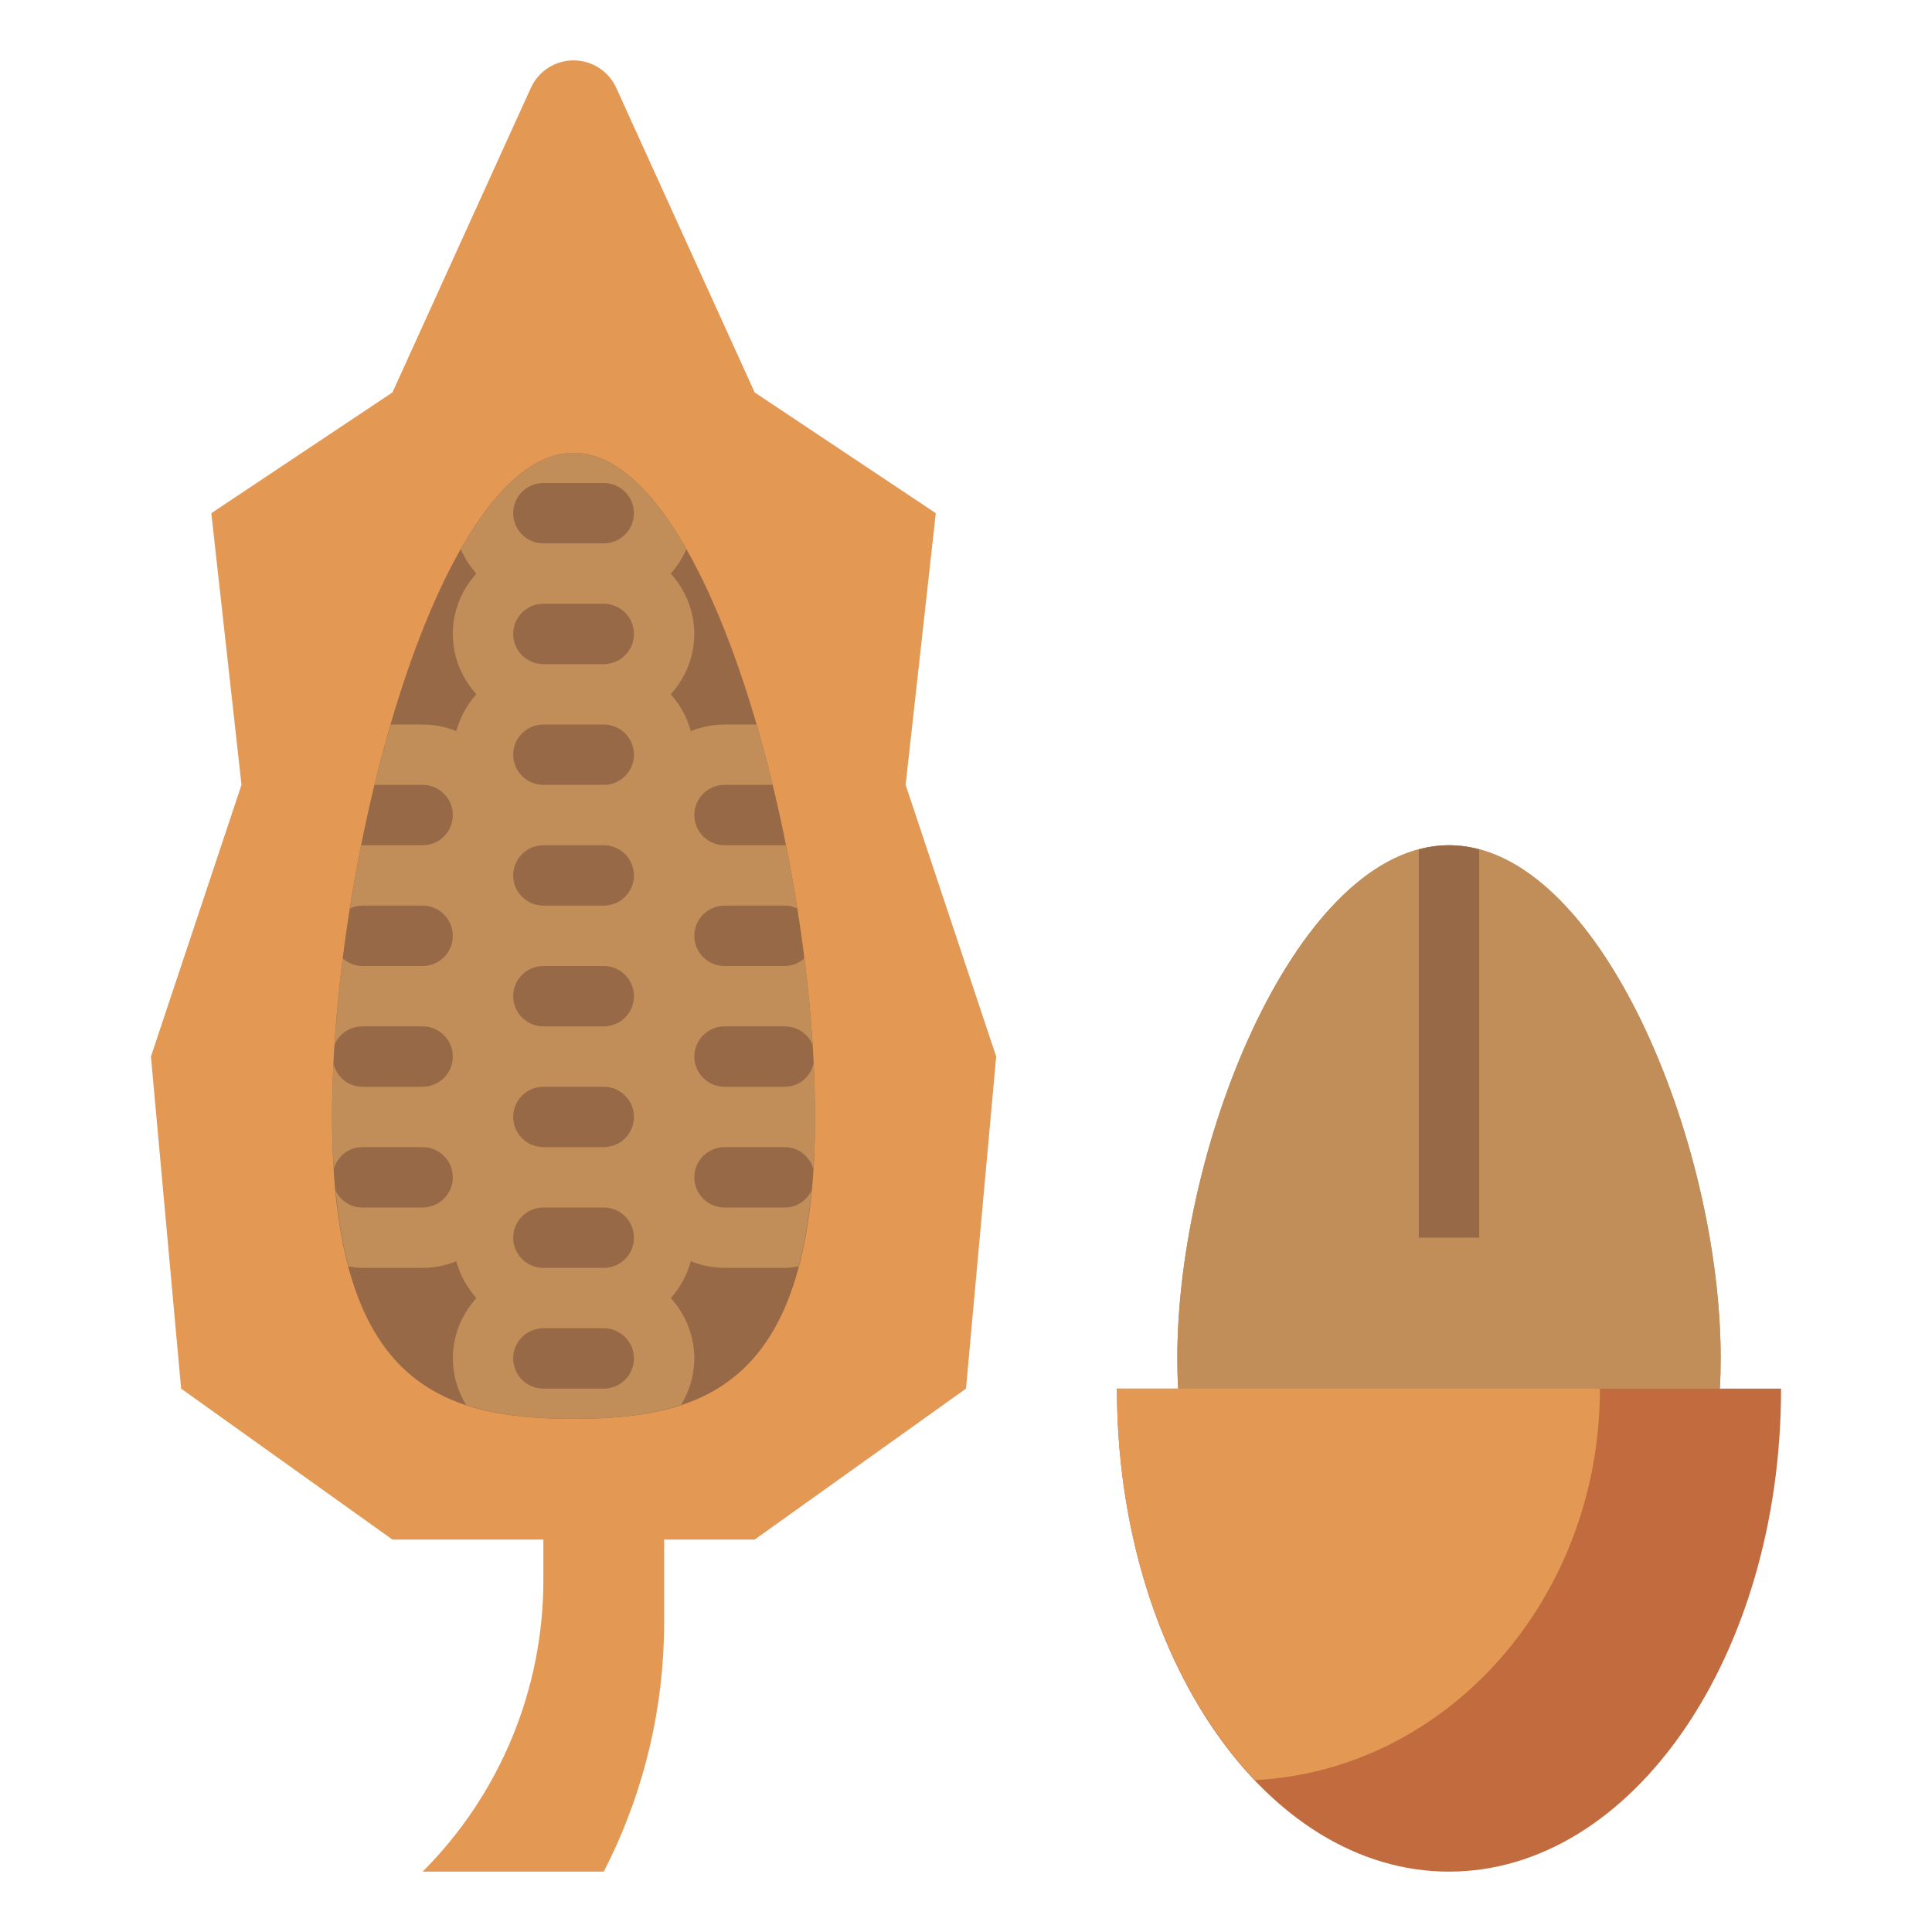 <svg id="Layer_3" enable-background="new 0 0 64 64" height="512" viewBox="0 0 64 64" width="512" xmlns="http://www.w3.org/2000/svg"><path d="m22 51h3l7-5 1-11-3-9 1-9-6-4-4.586-10.09c-.252-.554-.805-.91-1.414-.91-.609 0-1.162.356-1.414.91l-4.586 10.09-6 4 1 9-3 9 1 11 7 5h5v1.343c0 3.622-1.439 7.096-4 9.657h6l.1-.199c1.25-2.499 1.9-5.255 1.9-8.05z" fill="#e39854"/><path d="m27 37c0 8.837-3.582 10-8 10s-8-1.163-8-10 3.582-22 8-22 8 13.163 8 22z" fill="#976947"/><path d="m56.972 46c.019-.321.028-.654.028-1 0-7.18-4.029-17-9-17s-9 9.82-9 17c0 .346.009.679.028 1" fill="#c18e59"/><path d="m56.972 46c.019-.321.028-.654.028-1 0-7.18-4.029-17-9-17s-9 9.82-9 17c0 .346.009.679.028 1" fill="#c18e59"/><path d="m59 46c0 8.837-4.925 16-11 16s-11-7.163-11-16z" fill="#c16b3f"/><path d="m41.575 58.969c6.359-.328 11.425-6 11.425-12.969h-16c0 5.344 1.808 10.063 4.575 12.969z" fill="#e39854"/><path d="m47 41h2v-12.864c-.328-.087-.662-.136-1-.136s-.672.049-1 .136z" fill="#976947"/><path d="m26 40h-2c-.551 0-1-.448-1-1s.449-1 1-1h2c.455 0 .824.311.945.728.034-.543.055-1.113.055-1.728 0-.575-.016-1.169-.045-1.775-.105.44-.483.775-.955.775h-2c-.551 0-1-.448-1-1s.449-1 1-1h2c.412 0 .766.251.919.607-.059-.932-.15-1.89-.272-2.86-.175.152-.397.253-.647.253h-2c-.551 0-1-.448-1-1s.449-1 1-1h2c.148 0 .285.036.411.094-.111-.702-.235-1.404-.375-2.101-.012 0-.023.007-.036.007h-2c-.551 0-1-.448-1-1s.449-1 1-1h1.595c-.165-.681-.344-1.349-.534-2h-1.061c-.395 0-.77.081-1.116.22-.125-.461-.354-.876-.665-1.22.48-.532.78-1.229.78-2s-.301-1.468-.78-2c.214-.237.385-.512.517-.807-1.115-1.96-2.386-3.193-3.736-3.193s-2.622 1.233-3.737 3.193c.132.295.303.57.517.807-.48.532-.78 1.229-.78 2s.301 1.468.78 2c-.311.345-.54.76-.664 1.22-.346-.139-.721-.22-1.116-.22h-1.061c-.19.651-.368 1.319-.534 2h1.595c.551 0 1 .448 1 1s-.449 1-1 1h-2c-.013 0-.024-.007-.036-.007-.14.697-.264 1.399-.375 2.101.126-.058.263-.094.411-.094h2c.551 0 1 .448 1 1s-.449 1-1 1h-2c-.25 0-.472-.101-.647-.253-.122.97-.212 1.928-.272 2.86.153-.356.507-.607.919-.607h2c.551 0 1 .448 1 1s-.449 1-1 1h-2c-.472 0-.85-.335-.955-.775-.029.606-.045 1.2-.045 1.775 0 .615.021 1.185.055 1.728.121-.417.49-.728.945-.728h2c.551 0 1 .448 1 1s-.449 1-1 1h-2c-.389 0-.717-.229-.883-.554.09.947.234 1.78.428 2.508.15.023.299.046.455.046h2c.395 0 .77-.081 1.116-.22.125.461.354.876.665 1.22-.48.532-.78 1.229-.78 2 0 .565.166 1.088.439 1.54 1.072.354 2.279.46 3.56.46s2.488-.106 3.561-.46c.273-.452.439-.975.439-1.54 0-.771-.301-1.468-.78-2 .311-.345.54-.76.665-1.22.345.139.72.22 1.115.22h2c.156 0 .305-.023.455-.046.194-.727.338-1.561.428-2.508-.166.325-.494.554-.883.554zm-6 6h-2c-.551 0-1-.448-1-1s.449-1 1-1h2c.551 0 1 .448 1 1s-.449 1-1 1zm0-4h-2c-.551 0-1-.448-1-1s.449-1 1-1h2c.551 0 1 .448 1 1s-.449 1-1 1zm0-4h-2c-.551 0-1-.448-1-1s.449-1 1-1h2c.551 0 1 .448 1 1s-.449 1-1 1zm0-4h-2c-.551 0-1-.448-1-1s.449-1 1-1h2c.551 0 1 .448 1 1s-.449 1-1 1zm0-4h-2c-.551 0-1-.448-1-1s.449-1 1-1h2c.551 0 1 .448 1 1s-.449 1-1 1zm0-4h-2c-.551 0-1-.448-1-1s.449-1 1-1h2c.551 0 1 .448 1 1s-.449 1-1 1zm0-4h-2c-.551 0-1-.448-1-1s.449-1 1-1h2c.551 0 1 .448 1 1s-.449 1-1 1zm0-4h-2c-.551 0-1-.448-1-1s.449-1 1-1h2c.551 0 1 .448 1 1s-.449 1-1 1z" fill="#c18e59"/></svg>